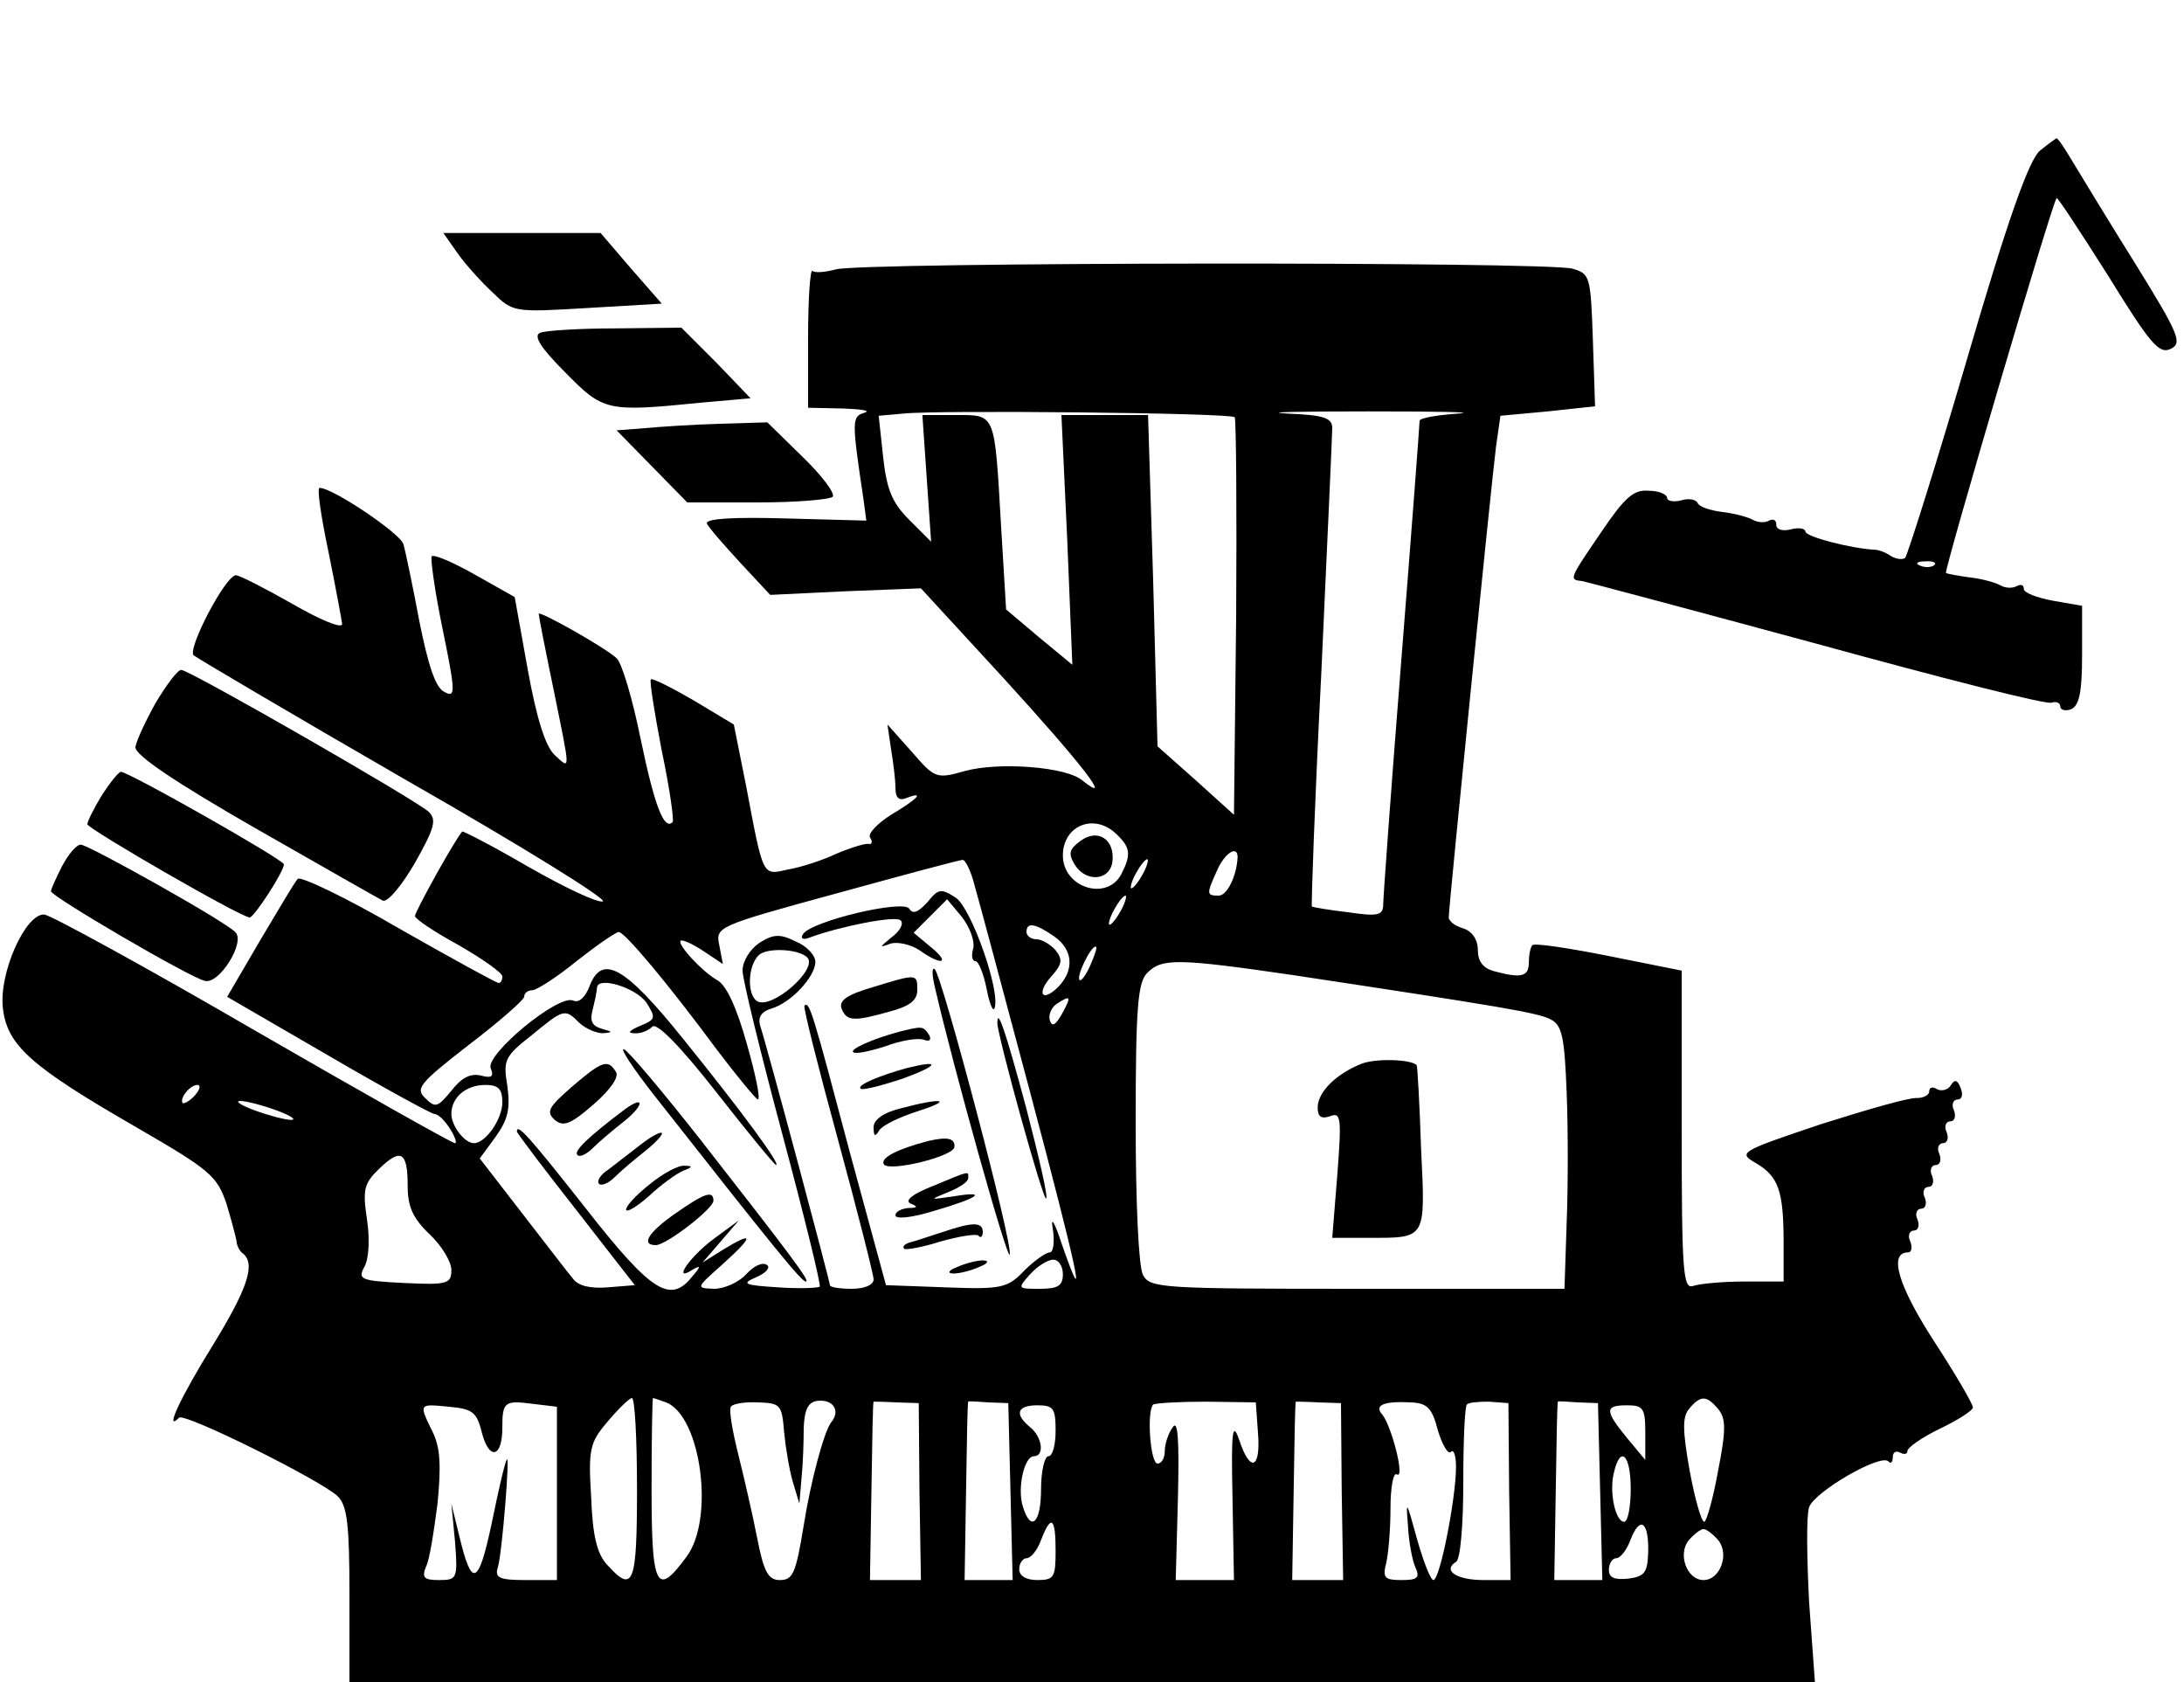 <?xml version="1.0" standalone="no"?>
<!DOCTYPE svg PUBLIC "-//W3C//DTD SVG 20010904//EN"
 "http://www.w3.org/TR/2001/REC-SVG-20010904/DTD/svg10.dtd">
<svg version="1.0" xmlns="http://www.w3.org/2000/svg"
 width="300pt" height="231pt" viewBox="0 0 300 231"
 preserveAspectRatio="xMidYMid meet">

<g transform="translate(0,231) scale(0.1,-0.1)"
fill="#000000" stroke="none">
<path d="M2802 2103 c-15 -13 -44 -94 -100 -286 -43 -147 -82 -270 -85 -273
-3 -3 -12 -2 -19 2 -7 5 -17 9 -23 9 -34 2 -95 18 -95 25 0 4 -9 6 -20 3 -12
-3 -20 0 -20 6 0 7 -4 9 -10 6 -5 -3 -15 -3 -22 1 -7 4 -26 9 -43 11 -16 2
-31 7 -33 12 -2 5 -12 7 -22 4 -11 -3 -20 -1 -20 3 0 5 -11 10 -25 10 -21 2
-33 -9 -65 -56 -45 -66 -45 -66 -27 -68 6 -1 152 -40 322 -86 171 -47 316 -84
323 -81 6 2 12 0 12 -5 0 -5 7 -7 15 -4 11 5 15 23 15 74 l0 68 -40 7 c-22 4
-40 11 -40 16 0 6 -4 7 -10 4 -5 -3 -15 -3 -22 1 -7 4 -25 9 -42 11 -16 2 -31
5 -33 6 -3 3 146 509 152 515 1 2 33 -47 71 -107 58 -94 70 -108 86 -100 16 8
11 20 -49 117 -37 59 -75 122 -86 140 -10 17 -20 32 -22 32 -1 0 -12 -8 -23
-17z m-145 -569 c-3 -3 -12 -4 -19 -1 -8 3 -5 6 6 6 11 1 17 -2 13 -5z"/>
<path d="M628 1963 c11 -16 33 -40 49 -55 28 -27 29 -27 130 -21 l102 6 -42
48 -42 49 -108 0 -108 0 19 -27z"/>
<path d="M1148 1940 c-15 -4 -29 -5 -32 -2 -3 3 -6 -38 -6 -91 l0 -97 48 -1
c26 -1 39 -3 29 -6 -17 -5 -17 -11 -1 -118 l4 -30 -111 3 c-70 2 -110 0 -108
-7 2 -5 23 -29 46 -54 l41 -44 104 5 103 4 115 -125 c104 -114 152 -175 107
-139 -22 19 -115 26 -162 13 -39 -11 -41 -10 -73 27 l-33 37 5 -34 c3 -18 6
-42 6 -53 0 -14 5 -18 15 -14 26 10 16 -1 -21 -23 -19 -12 -32 -26 -29 -31 4
-6 3 -10 -2 -9 -4 1 -24 -5 -43 -13 -19 -9 -49 -19 -67 -22 -36 -8 -34 -13
-58 114 l-17 85 -55 33 c-31 18 -57 31 -59 29 -2 -2 5 -46 15 -98 11 -52 17
-96 15 -98 -12 -12 -25 23 -44 114 -11 55 -26 105 -33 111 -16 15 -107 66
-107 61 0 -3 9 -49 20 -102 24 -118 24 -112 2 -92 -13 12 -25 51 -37 117 l-18
100 -55 31 c-30 17 -56 28 -59 25 -2 -2 4 -47 15 -100 18 -88 18 -95 2 -86
-12 6 -22 37 -34 97 -9 48 -19 96 -22 106 -5 15 -97 77 -115 77 -4 0 2 -39 12
-87 10 -49 18 -93 19 -100 0 -7 -31 6 -69 28 -37 21 -72 39 -77 39 -14 0 -67
-101 -58 -110 5 -4 137 -82 293 -172 156 -89 277 -164 269 -166 -8 -2 -54 20
-103 48 -48 28 -89 49 -90 48 -9 -9 -65 -110 -65 -116 0 -4 27 -22 60 -40 33
-19 60 -38 60 -43 0 -5 -2 -9 -5 -9 -3 0 -65 34 -137 75 -72 42 -135 72 -139
68 -4 -4 -27 -43 -52 -85 l-45 -77 138 -80 c77 -45 143 -81 147 -81 5 0 14 -9
21 -20 7 -11 10 -20 7 -20 -4 0 -128 70 -277 156 -148 86 -278 157 -287 158
-26 2 -63 -81 -57 -129 6 -51 39 -80 183 -163 102 -59 111 -67 124 -105 7 -23
13 -46 14 -52 0 -5 4 -13 8 -16 19 -14 7 -49 -41 -127 -44 -71 -67 -120 -46
-99 8 7 195 -86 218 -108 13 -13 16 -39 16 -136 l0 -119 1006 0 1007 0 -8 110
c-3 60 -4 118 0 130 7 21 98 74 109 63 3 -4 6 -1 6 6 0 7 5 9 10 6 6 -3 10 -2
10 2 0 5 20 19 45 31 25 12 45 25 45 29 0 5 -24 46 -54 92 -49 76 -62 121 -35
121 5 0 6 7 3 15 -4 8 -1 15 5 15 6 0 8 7 5 15 -4 8 -1 15 5 15 6 0 8 7 5 15
-4 8 -1 15 5 15 6 0 8 7 5 15 -4 8 -1 15 5 15 6 0 8 7 5 15 -4 8 -1 15 5 15 6
0 8 7 5 15 -4 8 -1 15 5 15 6 0 8 7 5 15 -4 8 -1 15 5 15 6 0 8 7 4 16 -4 11
-8 12 -13 4 -4 -7 -13 -9 -19 -6 -6 4 -11 3 -11 -3 0 -5 -8 -9 -17 -9 -10 1
-69 -16 -132 -36 -113 -38 -114 -39 -88 -54 30 -18 37 -38 37 -109 l0 -53 -54
0 c-30 0 -61 -3 -70 -6 -14 -5 -16 17 -16 214 l0 219 -100 20 c-55 11 -102 18
-105 15 -3 -3 -5 -14 -5 -24 0 -19 -10 -22 -47 -12 -16 4 -23 14 -23 29 0 15
-8 26 -20 30 -11 3 -20 10 -20 15 0 15 59 601 65 647 l6 42 65 6 65 7 -3 91
c-3 88 -4 91 -28 98 -35 10 -979 9 -1012 -1z m548 -203 c2 -2 3 -126 2 -275
l-3 -271 -52 47 -53 47 -6 228 -7 227 -59 0 -60 0 8 -172 7 -171 -46 38 -45
38 -7 116 c-9 155 -7 151 -62 151 l-46 0 6 -87 6 -87 -30 30 c-24 24 -31 42
-36 87 l-6 56 34 3 c45 5 450 1 455 -5z m307 5 c-29 -2 -53 -6 -53 -10 0 -4
-11 -151 -25 -327 -14 -176 -25 -328 -25 -337 0 -15 -7 -17 -47 -11 -27 3 -49
7 -51 8 -1 1 4 146 13 321 8 175 15 327 15 336 0 14 -11 18 -62 20 -35 2 16 3
112 3 96 0 151 -1 123 -3z m-469 -578 c19 -18 20 -28 6 -55 -20 -37 -80 -18
-80 26 0 42 44 59 74 29z m166 -31 c-1 -25 -14 -53 -26 -53 -17 0 -17 2 -2 35
10 23 28 35 28 18z m-361 -40 c6 -21 40 -148 76 -283 65 -245 80 -313 44 -210
-10 31 -16 41 -13 23 3 -18 1 -33 -4 -33 -5 0 -21 -11 -35 -25 -23 -24 -31
-26 -108 -23 l-82 3 -49 180 c-52 196 -56 210 -63 204 -2 -2 19 -85 46 -184
27 -99 49 -186 49 -192 0 -8 -13 -13 -30 -13 -16 0 -30 2 -30 5 0 5 -85 323
-96 357 -3 11 2 19 16 23 27 8 60 44 60 64 0 9 -12 22 -27 28 -22 11 -31 10
-50 -2 -13 -9 -23 -25 -23 -38 0 -12 25 -114 55 -226 30 -112 53 -206 51 -208
-2 -2 -28 -3 -57 -1 -48 3 -51 5 -30 14 14 6 20 14 14 17 -6 4 -18 -2 -28 -13
-10 -11 -30 -20 -44 -20 -26 1 -25 1 13 35 42 38 42 45 -2 18 l-27 -17 25 29
25 29 -34 -25 c-34 -25 -58 -61 -30 -43 12 7 12 5 0 -9 -30 -38 -56 -22 -146
93 -78 99 -95 118 -95 106 0 -2 37 -51 81 -107 l81 -104 -37 -3 c-24 -2 -41 2
-48 12 -7 8 -38 49 -70 90 l-58 75 22 30 c17 24 20 38 16 69 -6 36 -4 41 33
70 45 37 46 37 66 17 9 -8 23 -14 32 -14 14 1 14 2 -1 6 -14 4 -17 11 -13 26
3 12 6 26 6 30 0 17 53 1 68 -20 13 -21 13 -23 -9 -32 -14 -6 -18 -10 -8 -10
8 -1 19 3 25 9 6 6 37 -25 88 -90 43 -55 80 -100 82 -100 7 0 -45 71 -129 175
-79 98 -110 115 -127 71 -6 -16 -15 -24 -23 -20 -21 8 -120 -74 -113 -93 5
-12 1 -14 -14 -10 -14 3 -26 -3 -40 -21 -19 -23 -22 -24 -36 -10 -14 13 -7 21
60 73 42 32 76 62 76 66 0 5 5 9 11 9 6 0 34 18 61 40 28 22 54 40 58 40 8 0
67 -70 135 -162 28 -37 53 -67 56 -68 4 0 -3 34 -15 76 -14 50 -28 81 -41 88
-21 12 -55 49 -50 54 2 2 16 -4 31 -14 l27 -18 -5 26 c-5 25 -4 26 161 71 91
25 169 46 173 46 4 1 12 -16 17 -36z m231 17 c-6 -11 -13 -20 -16 -20 -2 0 0
9 6 20 6 11 13 20 16 20 2 0 0 -9 -6 -20z m-30 -50 c-6 -11 -13 -20 -16 -20
-2 0 0 9 6 20 6 11 13 20 16 20 2 0 0 -9 -6 -20z m-92 -36 c26 -18 28 -46 6
-69 -23 -23 -31 -9 -9 15 14 16 15 22 5 35 -7 8 -19 15 -26 15 -8 0 -14 5 -14
10 0 14 12 12 38 -6z m-339 -29 c15 -16 -49 -72 -69 -60 -14 9 -13 48 2 63 11
11 55 9 67 -3z m389 -10 c-6 -14 -13 -23 -15 -21 -5 5 15 46 22 46 3 0 -1 -11
-7 -25z m277 -14 c291 -44 338 -52 355 -61 16 -8 19 -25 22 -100 2 -49 2 -130
0 -180 l-3 -90 -284 0 c-271 0 -285 1 -295 19 -6 12 -10 98 -10 210 0 159 3
192 16 205 20 20 41 20 199 -3z m-316 -53 c-9 -16 -14 -19 -17 -9 -2 7 2 17 9
22 20 13 21 11 8 -13z m-1191 -112 c-7 -8 -15 -12 -17 -11 -5 6 10 25 20 25 5
0 4 -6 -3 -14z m422 -10 c0 -23 -23 -56 -39 -56 -13 0 -31 24 -31 40 0 23 20
40 47 40 18 0 23 -6 23 -24z m-310 -11 c19 -7 28 -13 20 -13 -8 0 -31 6 -50
13 -19 7 -28 13 -20 13 8 0 31 -6 50 -13z m180 -104 c0 -28 7 -44 30 -66 17
-16 30 -38 30 -49 0 -19 -5 -21 -65 -18 -61 3 -64 5 -54 23 6 12 7 39 3 65 -6
40 -4 49 17 69 30 29 39 23 39 -24z m900 -121 c0 -16 -7 -20 -32 -20 -30 0
-31 0 -13 20 10 11 24 20 32 20 7 0 13 -9 13 -20z m-695 -301 l0 -119 -43 0
c-36 0 -43 3 -38 18 6 21 17 161 12 147 -3 -5 -12 -45 -21 -89 -18 -84 -27
-87 -44 -16 l-11 45 5 -52 c4 -51 3 -53 -22 -53 -20 0 -24 3 -18 18 5 9 11 49
16 87 5 52 4 77 -7 99 -19 39 -19 38 23 34 32 -3 38 -7 45 -36 10 -38 28 -34
28 7 0 36 3 38 42 33 l33 -4 0 -119z m110 6 c0 -131 -5 -144 -41 -104 -14 15
-20 40 -22 93 -4 66 -2 75 23 104 15 18 30 32 33 32 4 0 7 -56 7 -125z m40
119 c48 -19 67 -160 28 -212 -41 -56 -48 -43 -48 93 0 69 1 125 2 125 1 0 9
-3 18 -6z m162 -40 c2 -21 7 -52 12 -69 l9 -30 3 35 c2 19 3 50 3 69 1 25 6
35 18 37 22 3 33 -13 20 -29 -10 -12 -29 -84 -38 -142 -11 -67 -15 -75 -33
-75 -16 0 -22 12 -31 58 -6 31 -18 83 -26 115 -8 32 -13 61 -10 65 2 4 19 7
37 6 31 -1 33 -3 36 -40z m186 -82 l2 -122 -35 0 -35 0 2 122 c1 68 2 123 3
123 0 0 14 0 31 -1 l31 -1 1 -121z m125 0 l3 -122 -33 0 -33 0 2 122 c1 68 2
123 3 123 0 1 12 0 28 -1 l27 -1 3 -121z m340 80 c4 -50 -11 -55 -26 -9 -9 26
-11 12 -9 -81 l2 -112 -40 0 -40 0 3 112 c2 80 0 109 -7 98 -6 -8 -11 -23 -11
-32 0 -10 -4 -18 -10 -18 -10 0 -15 72 -6 81 3 2 35 4 73 4 l68 -1 3 -42z
m115 -80 l2 -122 -35 0 -35 0 2 122 c1 68 2 123 3 123 0 0 14 0 31 -1 l31 -1
1 -121z m132 84 c6 -20 14 -34 18 -30 4 4 7 -5 7 -21 0 -42 -22 -155 -31 -155
-4 0 -14 26 -23 58 -14 51 -15 53 -12 17 1 -22 6 -48 10 -57 7 -15 3 -18 -19
-18 -23 0 -26 3 -21 23 3 12 6 46 6 75 0 30 4 51 9 47 11 -6 -7 65 -20 82 -12
13 1 19 39 17 22 -1 29 -7 37 -38z m98 -84 l2 -122 -37 0 c-37 0 -57 13 -38
25 6 3 10 50 10 109 0 56 2 105 5 107 2 3 16 4 30 4 l27 -2 1 -121z m125 0 l3
-122 -33 0 -33 0 2 122 c1 68 2 123 3 123 0 1 12 0 28 -1 l27 -1 3 -121z m162
113 c11 -13 11 -29 0 -85 -7 -39 -16 -70 -19 -70 -4 0 -13 32 -20 70 -10 56
-10 74 -1 85 16 19 24 19 40 0z m-910 -30 c0 -19 -4 -35 -10 -35 -5 0 -10 -20
-10 -45 0 -47 -14 -60 -25 -24 -8 25 2 69 15 69 15 0 12 26 -5 40 -22 18 -18
30 10 30 22 0 25 -4 25 -35z m810 -2 l0 -38 -25 30 c-31 38 -31 45 0 45 22 0
25 -4 25 -37z m-20 -78 c0 -25 -4 -45 -9 -45 -12 0 -21 41 -14 68 9 38 23 24
23 -23z m-790 -85 c0 -36 -2 -40 -25 -40 -16 0 -25 6 -25 15 0 8 5 15 10 15 6
0 15 11 20 25 14 36 20 31 20 -15z m814 -2 c-1 -28 -5 -33 -27 -36 -19 -2 -27
1 -27 12 0 9 5 16 10 16 6 0 15 12 20 26 13 33 25 24 24 -18z m96 17 c16 -19
3 -55 -20 -55 -23 0 -36 36 -20 55 7 8 16 15 20 15 4 0 13 -7 20 -15z"/>
<path d="M1484 1155 c-15 -11 -17 -17 -8 -32 15 -25 48 -23 52 3 4 31 -20 47
-44 29z"/>
<path d="M1274 1071 c-13 -14 -20 -17 -25 -9 -8 13 -135 -17 -146 -35 -4 -6 0
-8 8 -5 43 16 120 31 126 24 5 -4 -1 -15 -12 -23 -17 -14 -18 -15 -2 -9 10 3
28 -1 40 -9 31 -22 43 -18 16 4 l-24 20 23 23 23 23 20 -24 c11 -14 18 -33 16
-43 -3 -10 -2 -18 3 -18 4 0 11 -17 15 -37 4 -21 9 -33 11 -28 9 23 -32 138
-53 152 -20 13 -24 13 -39 -6z"/>
<path d="M1284 955 c26 -113 100 -377 103 -368 5 13 -93 383 -103 392 -4 3 -4
-7 0 -24z"/>
<path d="M1198 954 c-34 -10 -46 -18 -42 -29 7 -18 17 -18 67 -4 26 7 37 15
37 29 0 23 0 23 -62 4z"/>
<path d="M1370 905 c0 -17 63 -245 67 -241 3 2 -10 57 -27 123 -29 108 -40
140 -40 118z"/>
<path d="M1235 893 c-37 -10 -68 -24 -63 -28 3 -3 22 1 44 8 21 8 45 12 53 9
8 -3 11 0 7 7 -8 12 -9 12 -41 4z"/>
<path d="M900 804 c169 -215 201 -254 207 -254 6 0 -16 30 -145 195 -52 66
-99 122 -105 124 -6 2 13 -27 43 -65z"/>
<path d="M785 817 c-32 -28 -35 -34 -23 -45 12 -10 22 -6 53 21 23 20 36 38
31 45 -11 18 -19 15 -61 -21z"/>
<path d="M1245 843 c-36 -10 -68 -23 -63 -28 2 -3 29 4 59 14 49 18 52 26 4
14z"/>
<path d="M859 787 c-52 -39 -71 -58 -66 -63 3 -4 13 1 21 9 9 9 28 25 42 36
28 22 31 38 3 18z"/>
<path d="M1238 788 c-25 -6 -38 -16 -38 -26 0 -13 2 -14 8 -4 5 7 28 18 53 26
50 16 33 19 -23 4z"/>
<path d="M880 738 c-14 -11 -34 -26 -44 -34 -11 -7 -17 -16 -13 -20 3 -3 13 1
21 9 9 9 28 25 42 36 15 12 25 23 23 25 -2 2 -15 -5 -29 -16z"/>
<path d="M1275 743 c-42 -11 -66 -23 -61 -32 7 -11 97 11 97 24 1 12 -10 14
-36 8z"/>
<path d="M893 684 c-18 -14 -33 -30 -33 -35 0 -5 14 3 31 18 17 16 38 31 47
35 14 5 14 7 2 7 -8 1 -30 -11 -47 -25z"/>
<path d="M1281 681 c-28 -11 -39 -20 -30 -24 10 -4 10 -6 -3 -6 -10 -1 -18 -5
-18 -10 0 -6 24 -3 53 6 62 18 75 28 27 20 -34 -5 -34 -5 -7 6 15 6 27 14 27
19 0 10 4 11 -49 -11z"/>
<path d="M927 643 c-37 -26 -47 -43 -26 -43 14 0 79 50 79 61 0 15 -13 10 -53
-18z"/>
<path d="M1295 618 c-16 -5 -36 -12 -44 -14 -8 -2 -12 -6 -9 -9 2 -2 25 2 50
10 25 7 49 11 52 8 3 -4 6 -1 6 5 0 14 -14 14 -55 0z"/>
<path d="M1315 570 c-13 -5 -14 -9 -5 -9 8 0 24 4 35 9 13 5 14 9 5 9 -8 0
-24 -4 -35 -9z"/>
<path d="M1870 849 c-35 -14 -60 -39 -60 -60 0 -13 5 -16 17 -12 15 6 16 -2
10 -80 l-7 -87 49 0 c81 0 79 -3 73 123 -2 62 -5 113 -6 114 -6 8 -56 10 -76
2z"/>
<path d="M742 1853 c-10 -4 1 -21 34 -54 53 -54 57 -55 187 -42 l68 6 -47 49
-48 48 -91 -1 c-49 0 -96 -3 -103 -6z"/>
<path d="M886 1722 l-39 -3 49 -50 48 -49 98 0 c53 0 99 4 102 8 3 5 -16 30
-42 55 l-48 47 -65 -2 c-35 -1 -82 -4 -103 -6z"/>
<path d="M214 1345 c-14 -25 -27 -53 -28 -61 -1 -11 56 -49 164 -111 91 -52
170 -97 176 -100 7 -2 26 21 44 52 27 48 30 59 19 70 -17 16 -329 195 -340
195 -5 0 -20 -20 -35 -45z"/>
<path d="M140 1218 c-11 -18 -20 -36 -20 -40 0 -6 211 -128 223 -128 6 0 47
63 47 73 0 6 -213 127 -224 127 -3 0 -15 -15 -26 -32z"/>
<path d="M85 1120 c-8 -16 -15 -31 -15 -34 0 -7 190 -118 211 -123 20 -6 57
54 42 67 -14 15 -202 120 -212 120 -6 0 -17 -13 -26 -30z"/>
</g>
</svg>

